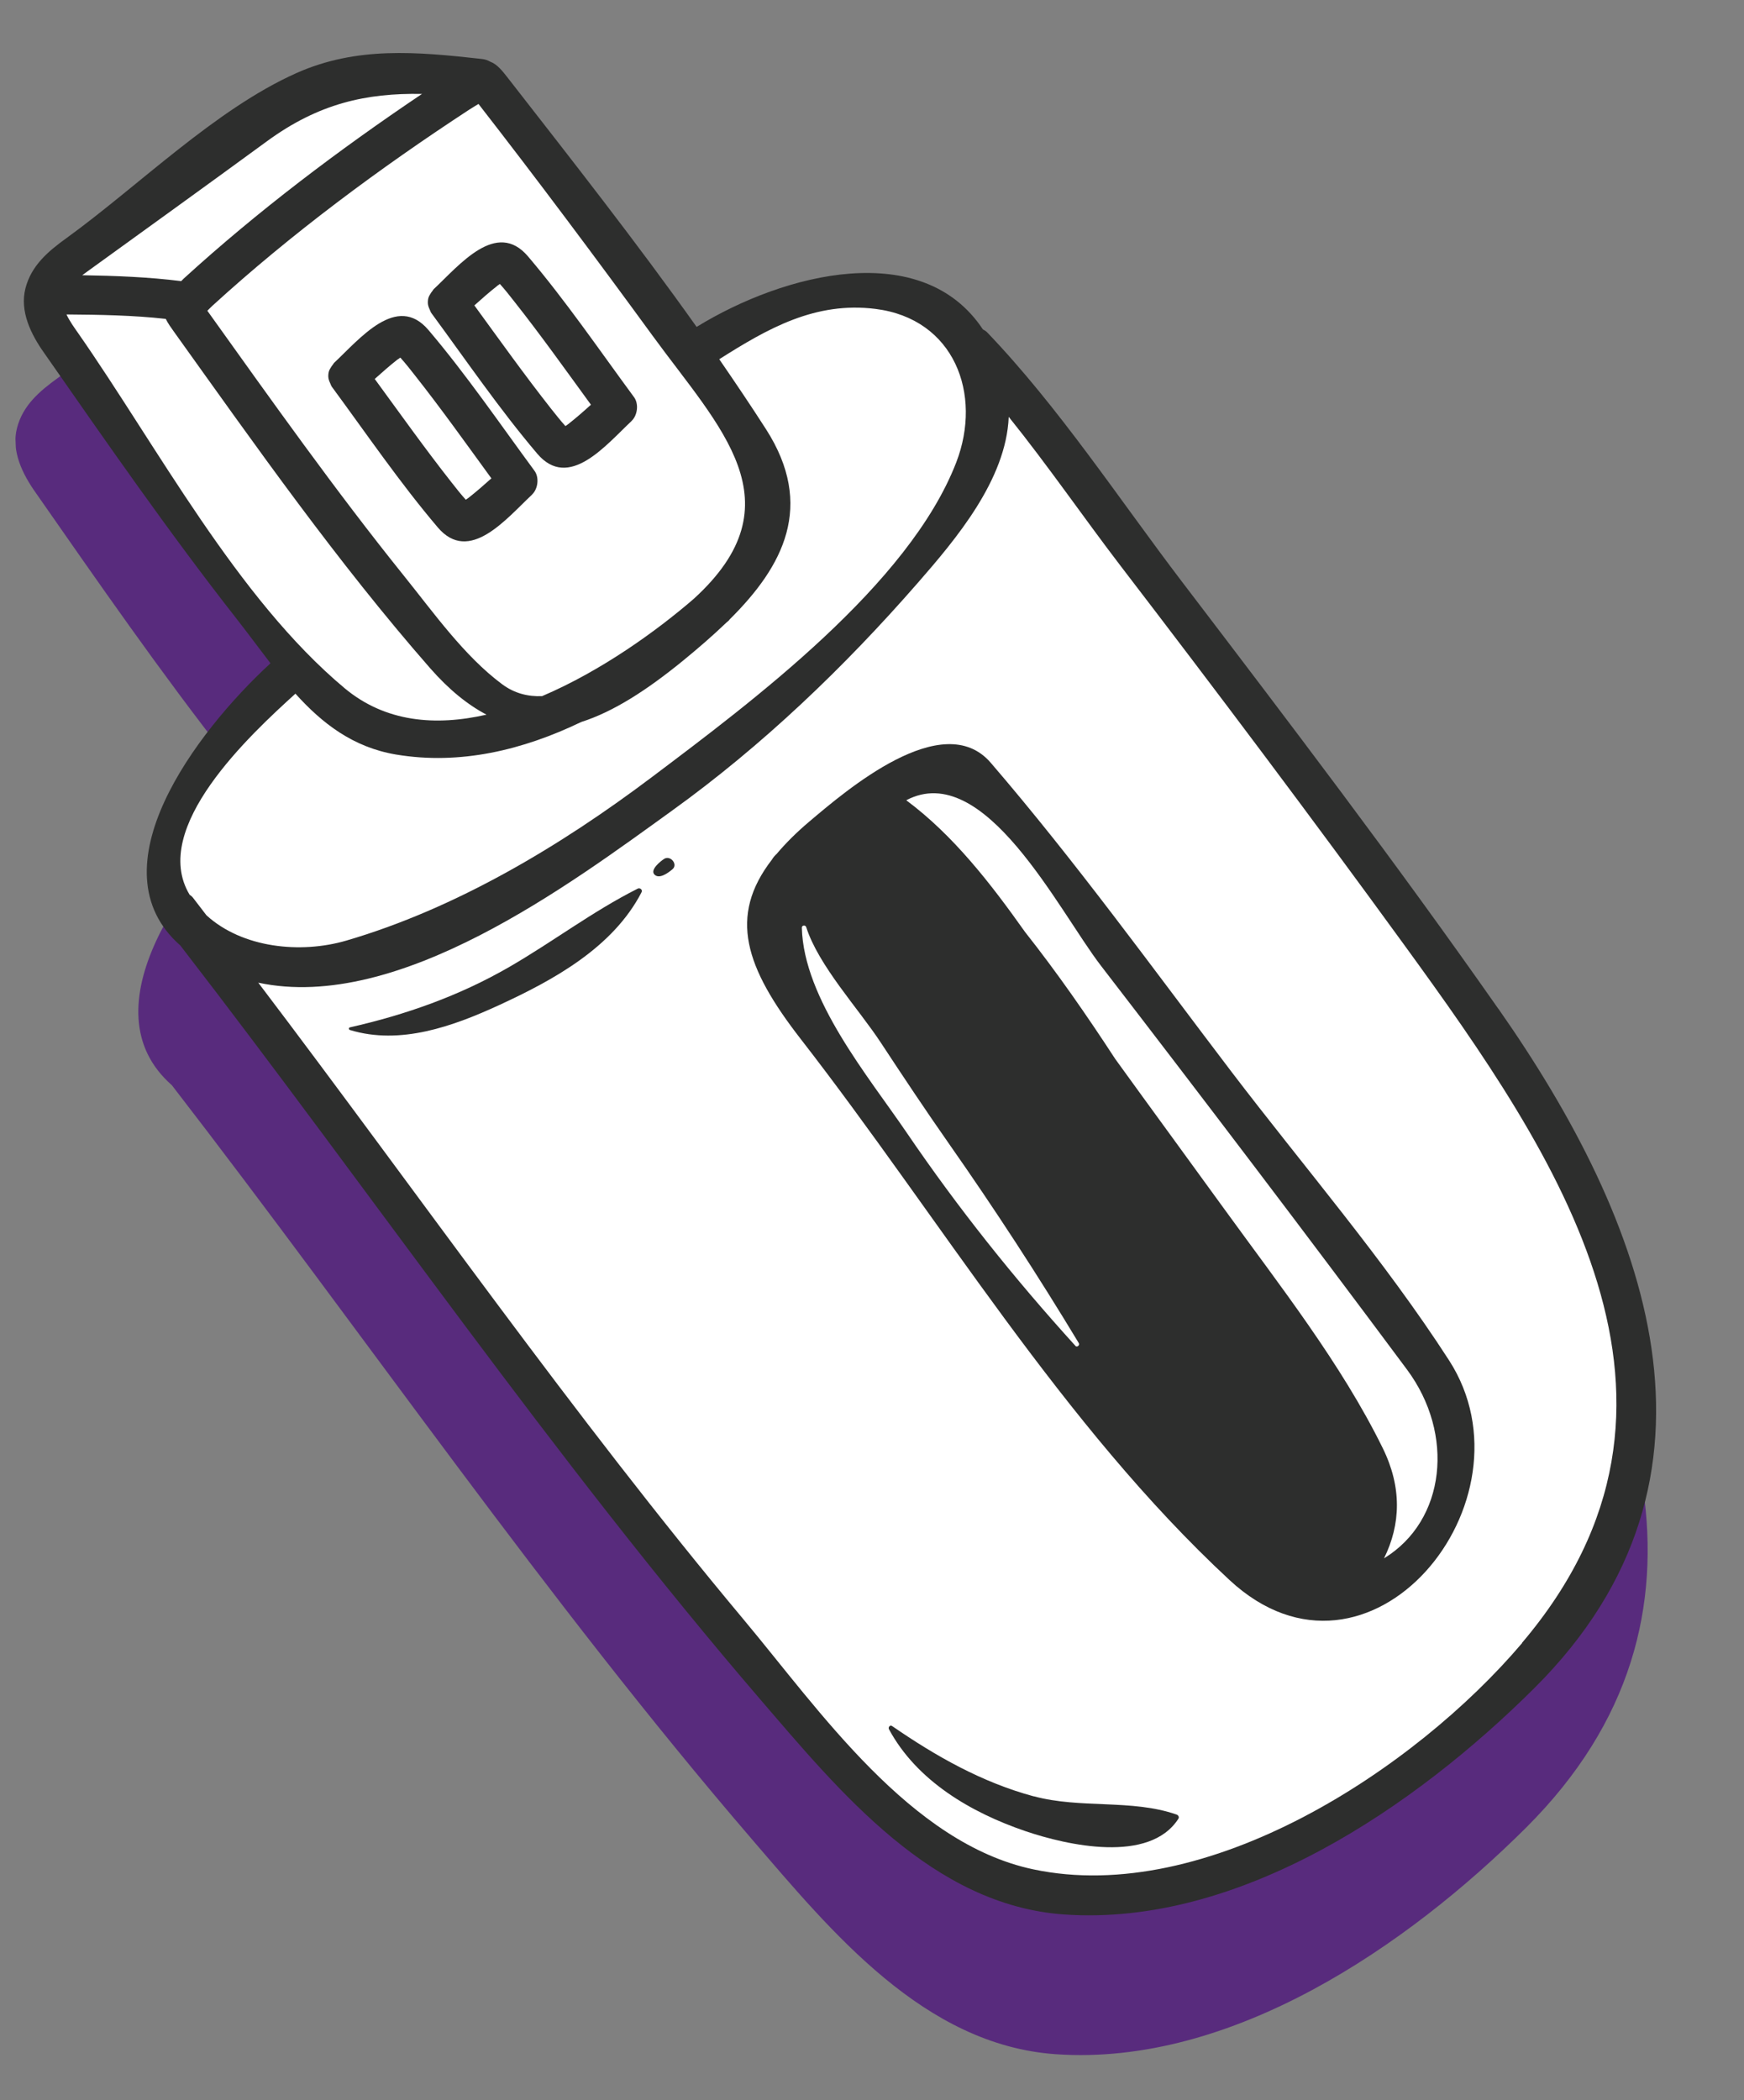 <svg width="191" height="230" viewBox="0 0 191 230" fill="none" xmlns="http://www.w3.org/2000/svg">
<rect x="0" y="0" width="191" height="230" fill="#808080" stroke="none"/>
<g clip-path="url(#clip0_427_549)">
<path d="M163.188 125.771C152.063 109.883 140.296 94.422 128.54 79C121.645 69.951 115.09 59.926 107.199 51.689C107.052 51.535 106.889 51.462 106.735 51.368C100.121 41.386 85.046 45.16 75.386 51.1C68.792 41.818 61.709 32.816 54.739 23.88C54.084 23.047 53.554 22.348 52.761 22.051C52.504 21.902 52.199 21.795 51.848 21.759C44.719 20.977 38.137 20.362 31.525 23.311C22.643 27.276 14.208 35.697 6.32 41.402C4.328 42.836 2.502 44.394 1.864 46.863C1.21 49.403 2.477 51.932 3.902 53.944C10.781 63.805 17.588 73.628 25.011 83.096C26.259 84.695 27.469 86.336 28.697 87.936C20.476 95.507 9.251 110.429 18.821 118.836C40.049 146.312 59.721 175.084 82.373 201.439C91.064 211.544 101.212 223.941 115.616 224.949C134.879 226.294 154.105 213.118 167.133 200.141C190.346 177.01 179.401 148.933 163.178 125.772L163.188 125.771Z" fill="#582B7D"/>
<path d="M147.571 199.169C136.678 205.78 126.275 208.788 116.639 208.121C103.368 207.196 93.793 196.037 85.354 186.201L84.449 185.148C69.646 167.932 55.887 149.362 42.573 131.393C35.55 121.909 28.283 112.104 20.95 102.613C20.886 102.536 20.823 102.468 20.751 102.401C18.662 100.567 17.638 98.348 17.604 95.627C17.524 88.444 24.58 79.371 30.661 73.771C31.249 73.236 31.322 72.342 30.835 71.712C30.306 71.024 29.776 70.315 29.246 69.617C28.547 68.695 27.857 67.763 27.139 66.863C20.182 57.996 13.644 48.621 7.309 39.548L6.074 37.789C4.436 35.475 3.845 33.568 4.269 31.969C4.751 30.107 6.109 28.829 8.14 27.363C10.714 25.504 13.269 23.425 15.969 21.21C20.092 17.855 24.35 14.373 28.674 11.75C30.216 10.815 31.656 10.054 33.07 9.414C39.516 6.542 46.172 7.274 52.598 7.986C52.718 8.001 52.819 8.026 52.912 8.083C52.984 8.13 53.065 8.156 53.137 8.193C53.503 8.328 53.915 8.861 54.391 9.472L55.988 11.517C62.355 19.678 68.944 28.119 75.038 36.692C75.506 37.343 76.395 37.526 77.078 37.117L77.312 36.977C84.487 32.623 99.795 27.007 106.366 36.921C106.493 37.106 106.65 37.259 106.845 37.381L107.071 37.512C112.577 43.277 117.547 50.095 122.357 56.699C124.311 59.38 126.255 62.051 128.235 64.64C139.132 78.937 151.482 95.144 162.84 111.363C184.078 141.691 185.43 165.375 166.974 183.773C160.854 189.875 154.151 195.2 147.572 199.189L147.571 199.169Z" fill="white"/>
<path d="M58.265 54.159C58.92 53.551 59.077 52.283 58.536 51.556C54.726 46.38 51.09 41.048 46.931 36.148C43.467 32.059 39.395 37.114 36.602 39.723C36.525 39.796 36.498 39.888 36.431 39.96C36.345 40.054 36.289 40.157 36.224 40.259C36.168 40.362 36.092 40.465 36.056 40.567C35.975 40.77 35.954 40.981 35.953 41.212C35.954 41.231 35.955 41.251 35.956 41.271C35.965 41.491 36.045 41.718 36.155 41.954C36.165 41.973 36.177 42.003 36.188 42.032C36.242 42.13 36.256 42.23 36.331 42.337C40.141 47.512 43.777 52.844 47.936 57.745C51.4 61.833 55.472 56.778 58.265 54.169L58.265 54.159ZM43.553 39.362C43.65 39.288 43.747 39.234 43.844 39.16C44.401 39.777 44.919 40.436 45.426 41.085C48.333 44.767 51.056 48.596 53.816 52.384C52.997 53.119 52.166 53.844 51.304 54.521C51.207 54.595 51.109 54.659 51.012 54.723C50.456 54.106 49.938 53.447 49.43 52.798C46.523 49.106 43.811 45.286 41.04 41.499C41.86 40.764 42.68 40.039 43.543 39.362L43.553 39.362Z" fill="#2D2E2D"/>
<path d="M69.167 46.096C69.822 45.488 69.979 44.22 69.438 43.492C65.628 38.317 61.992 32.984 57.833 28.084C54.369 23.995 50.297 29.05 47.504 31.66C47.427 31.733 47.401 31.824 47.334 31.897C47.247 31.991 47.191 32.083 47.126 32.196C47.07 32.298 46.994 32.401 46.959 32.503C46.877 32.707 46.856 32.918 46.855 33.148C46.856 33.168 46.857 33.188 46.858 33.208C46.867 33.428 46.947 33.655 47.057 33.89C47.068 33.92 47.079 33.939 47.09 33.969C47.144 34.067 47.158 34.166 47.233 34.273C51.043 39.448 54.679 44.781 58.838 49.681C62.302 53.76 66.374 48.715 69.167 46.106L69.167 46.096ZM54.455 31.298C54.552 31.224 54.649 31.16 54.746 31.096C55.303 31.713 55.821 32.372 56.328 33.022C59.235 36.703 61.958 40.532 64.719 44.32C63.909 45.055 63.078 45.78 62.216 46.457C62.119 46.531 62.022 46.595 61.924 46.659C61.368 46.042 60.85 45.383 60.343 44.744C57.435 41.052 54.713 37.233 51.952 33.445C52.772 32.71 53.593 31.985 54.455 31.308L54.455 31.298Z" fill="#2D2E2D"/>
<path d="M108.508 83.532C103.247 77.417 92.555 86.662 88.669 89.938C87.209 91.17 86.037 92.35 85.055 93.512C84.852 93.691 84.681 93.898 84.541 94.134C79.746 100.34 81.602 105.938 87.695 113.78C102.961 133.438 116.329 156.028 134.666 173.036C149.953 187.209 168.622 164.347 158.7 148.969C151.593 137.957 142.768 127.737 134.835 117.32C126.213 105.991 117.798 94.333 108.508 83.532ZM117.778 147.38C111.063 139.985 104.926 132.305 99.305 124.043C95.114 117.883 88.013 109.412 87.816 101.594C87.804 101.314 88.212 101.267 88.293 101.524C89.652 105.761 94.001 110.423 96.47 114.183C98.918 117.904 101.385 121.614 103.94 125.26C108.933 132.387 113.65 139.626 118.145 147.075C118.285 147.309 117.957 147.583 117.768 147.381L117.778 147.38ZM151.572 170.656C153.417 166.926 153.547 162.867 151.436 158.581C146.906 149.353 140.151 140.768 134.138 132.472C130.144 126.955 126.121 121.478 122.137 115.96C119.024 111.186 115.755 106.479 112.256 102.052C108.522 96.783 104.417 91.47 99.251 87.633C107.8 83.121 115.932 99.716 120.568 105.747C131.851 120.398 143.047 135.132 154.088 149.973C159.338 157.029 158.354 166.519 151.562 170.657L151.572 170.656Z" fill="#2D2E2D"/>
<path d="M164.094 110.47C152.969 94.581 141.202 79.12 129.446 63.699C122.552 54.649 115.996 44.625 108.105 36.388C107.958 36.234 107.795 36.161 107.641 36.067C101.027 26.085 85.952 29.859 76.292 35.799C69.698 26.516 62.615 17.515 55.655 8.578C55 7.745 54.47 7.047 53.677 6.749C53.42 6.6 53.116 6.493 52.764 6.457C45.644 5.665 39.063 5.06 32.451 8.009C23.569 11.974 15.134 20.394 7.246 26.099C5.254 27.534 3.428 29.092 2.79 31.561C2.136 34.1 3.403 36.63 4.829 38.642C11.707 48.502 18.514 58.326 25.937 67.794C27.185 69.393 28.395 71.034 29.623 72.634C21.402 80.204 10.177 95.127 19.747 103.534C40.976 131.01 60.647 159.782 83.299 186.137C91.99 196.242 102.138 208.638 116.542 209.647C135.806 210.992 155.031 197.816 168.059 184.839C191.272 161.707 180.328 133.641 164.104 110.469L164.094 110.47ZM52.399 11.377C58.905 19.742 65.246 28.234 71.49 36.79C78.806 46.833 87.547 55.044 75.978 65.578C71.95 69.059 65.879 73.457 59.369 76.232C57.841 76.296 56.355 75.938 55.001 74.934C50.838 71.845 47.454 67.043 44.245 63.063C36.706 53.691 29.738 43.854 22.743 34.078C22.743 34.078 22.722 34.049 22.711 34.029C22.894 33.851 23.076 33.654 23.259 33.486C31.896 25.597 41.614 18.395 51.404 11.999C51.736 11.785 52.068 11.591 52.4 11.387L52.399 11.377ZM9.482 29.789C16.078 25.019 22.675 20.269 29.25 15.459C34.931 11.308 40.139 10.179 46.218 10.285C37.116 16.401 28.181 23.151 20.122 30.505C20.025 30.599 19.939 30.692 19.843 30.786C16.271 30.335 12.622 30.198 9.006 30.139C9.172 30.022 9.337 29.895 9.502 29.778L9.482 29.789ZM7.285 34.435C10.899 34.464 14.565 34.52 18.155 34.921C18.385 35.401 18.725 35.868 19.044 36.315C28.016 48.85 36.935 61.548 47.1 73.163C49.181 75.538 51.232 77.183 53.279 78.259C47.707 79.533 42.204 79.093 37.734 75.357C25.951 65.501 17.229 48.902 8.508 36.406C8.125 35.861 7.625 35.161 7.285 34.445L7.285 34.435ZM21.098 98.263C21.002 98.137 20.88 98.072 20.765 97.977C16.366 90.664 27.418 80.443 32.355 75.962C35.283 79.213 38.656 81.834 43.373 82.627C50.398 83.804 57.294 82.124 63.652 79.065C67.198 77.936 70.861 75.561 74.772 72.374C76.436 71.013 78.059 69.614 79.55 68.181C79.637 68.107 79.724 68.033 79.811 67.96C79.859 67.917 79.867 67.867 79.916 67.825C85.797 61.994 89.263 55.393 83.898 47.01C82.239 44.427 80.52 41.877 78.772 39.338C84.096 35.962 89.287 33.002 95.877 33.827C104.52 34.907 107.608 43.164 104.728 50.632C99.554 64.03 82.394 76.809 71.352 85.129C61.388 92.632 49.954 99.487 37.921 103.003C32.918 104.464 26.545 103.82 22.611 100.231C22.104 99.582 21.616 98.922 21.108 98.273L21.098 98.263ZM166.702 179.921C154.923 193.807 132.158 208.732 113.153 204.704C99.681 201.845 89.753 187.288 81.461 177.376C62.706 154.951 45.955 130.901 28.285 107.61C43.666 110.9 62.511 96.759 73.577 88.789C83.536 81.616 92.446 73.075 100.497 63.85C104.69 59.041 110.193 52.545 110.474 45.647C114.761 50.972 118.694 56.703 122.77 62.027C133.273 75.729 143.65 89.527 153.803 103.494C170.637 126.65 189.058 153.543 166.682 179.912L166.702 179.921Z" fill="#2D2E2D"/>
<path d="M113.218 196.714C107.539 195.181 102.495 192.319 97.692 189.007C97.466 188.857 97.248 189.156 97.357 189.362C100.417 195.038 106.357 198.493 112.287 200.517C116.896 202.085 125.889 204.101 129.055 199.164C129.177 198.978 129.038 198.764 128.845 198.702C123.95 196.995 118.35 198.091 113.218 196.704L113.218 196.714Z" fill="#2D2E2D"/>
<path d="M72.727 94.059C72.386 94.283 71.145 95.236 71.678 95.774C72.221 96.322 73.23 95.539 73.645 95.191C74.293 94.654 73.409 93.61 72.727 94.059Z" fill="#2D2E2D"/>
<path d="M69.821 97.323C64.901 99.801 60.536 103.137 55.777 105.888C50.305 109.05 44.446 111.117 38.319 112.505C38.16 112.541 38.19 112.76 38.331 112.794C43.846 114.475 49.624 112.382 54.632 110.08C60.661 107.305 67.128 103.752 70.258 97.715C70.406 97.439 70.096 97.182 69.831 97.313L69.821 97.323Z" fill="#2D2E2D"/>
</g>
<defs>
<clipPath id="clip0_427_549">
<rect width="181.77" height="222.24" fill="white" transform="translate(0 7.606) rotate(-2.398)"/>
</clipPath>
</defs>
</svg>
